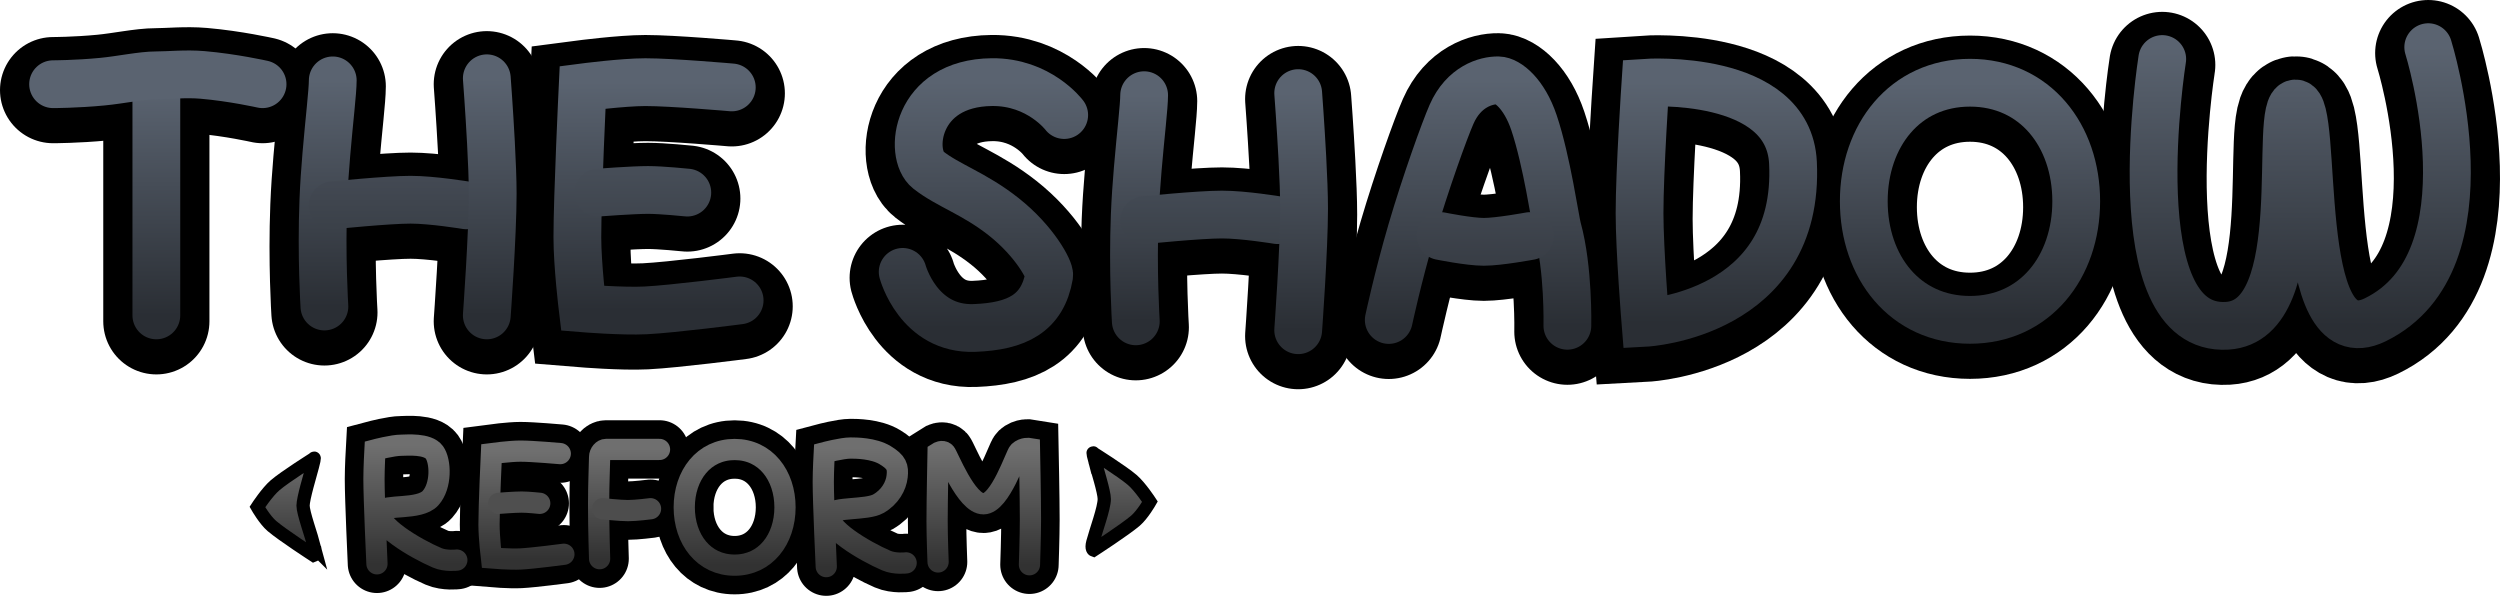<svg version="1.1" xmlns="http://www.w3.org/2000/svg" xmlns:xlink="http://www.w3.org/1999/xlink" width="470.951" height="112.242" viewBox="0,0,470.951,112.242"><defs><linearGradient x1="191.099" y1="17.387" x2="191.099" y2="63.71" gradientUnits="userSpaceOnUse" id="color-1"><stop offset="0" stop-color="#5a6370"/><stop offset="1" stop-color="#2a2e34"/></linearGradient><linearGradient x1="284.28" y1="17.051" x2="284.28" y2="63.285" gradientUnits="userSpaceOnUse" id="color-2"><stop offset="0" stop-color="#5a6370"/><stop offset="1" stop-color="#2a2e34"/></linearGradient><linearGradient x1="285.632" y1="42.43" x2="285.632" y2="51.43" gradientUnits="userSpaceOnUse" id="color-3"><stop offset="0" stop-color="#40464f"/><stop offset="1" stop-color="#383d45"/></linearGradient><linearGradient x1="129.887" y1="17.394" x2="129.887" y2="60.434" gradientUnits="userSpaceOnUse" id="color-4"><stop offset="0" stop-color="#5a6370"/><stop offset="1" stop-color="#2a2e34"/></linearGradient><linearGradient x1="126.929" y1="33.45" x2="126.929" y2="42.45" gradientUnits="userSpaceOnUse" id="color-5"><stop offset="0" stop-color="#474e58"/><stop offset="1" stop-color="#3f454e"/></linearGradient><linearGradient x1="67.565" y1="17.056" x2="67.565" y2="59.656" gradientUnits="userSpaceOnUse" id="color-6"><stop offset="0" stop-color="#5a6370"/><stop offset="1" stop-color="#2a2e34"/></linearGradient><linearGradient x1="81.086" y1="35.567" x2="81.086" y2="44.567" gradientUnits="userSpaceOnUse" id="color-7"><stop offset="0" stop-color="#434953"/><stop offset="1" stop-color="#3b4149"/></linearGradient><linearGradient x1="98.098" y1="16.662" x2="98.098" y2="61.331" gradientUnits="userSpaceOnUse" id="color-8"><stop offset="0" stop-color="#5a6370"/><stop offset="1" stop-color="#2a2e34"/></linearGradient><linearGradient x1="35.29" y1="18.896" x2="35.29" y2="61.331" gradientUnits="userSpaceOnUse" id="color-9"><stop offset="0" stop-color="#5a6370"/><stop offset="1" stop-color="#2a2e34"/></linearGradient><linearGradient x1="329.171" y1="17.442" x2="329.171" y2="62.727" gradientUnits="userSpaceOnUse" id="color-10"><stop offset="0" stop-color="#5a6370"/><stop offset="1" stop-color="#2a2e34"/></linearGradient><linearGradient x1="376.947" y1="17.5" x2="376.947" y2="62.169" gradientUnits="userSpaceOnUse" id="color-11"><stop offset="0" stop-color="#5a6370"/><stop offset="1" stop-color="#2a2e34"/></linearGradient><linearGradient x1="439.157" y1="10.8" x2="439.157" y2="63.307" gradientUnits="userSpaceOnUse" id="color-12"><stop offset="0" stop-color="#5a6370"/><stop offset="1" stop-color="#2a2e34"/></linearGradient><linearGradient x1="220.415" y1="19.847" x2="220.415" y2="62.448" gradientUnits="userSpaceOnUse" id="color-13"><stop offset="0" stop-color="#5a6370"/><stop offset="1" stop-color="#2a2e34"/></linearGradient><linearGradient x1="233.936" y1="38.359" x2="233.936" y2="47.359" gradientUnits="userSpaceOnUse" id="color-14"><stop offset="0" stop-color="#434a54"/><stop offset="1" stop-color="#3b4149"/></linearGradient><linearGradient x1="250.947" y1="19.454" x2="250.947" y2="64.123" gradientUnits="userSpaceOnUse" id="color-15"><stop offset="0" stop-color="#5a6370"/><stop offset="1" stop-color="#2a2e34"/></linearGradient><linearGradient x1="84.09" y1="85.749" x2="84.09" y2="108.13" gradientUnits="userSpaceOnUse" id="color-16"><stop offset="0" stop-color="#6f6f6f"/><stop offset="1" stop-color="#323232"/></linearGradient><linearGradient x1="191.158" y1="86.385" x2="191.158" y2="108.306" gradientUnits="userSpaceOnUse" id="color-17"><stop offset="0" stop-color="#6f6f6f"/><stop offset="1" stop-color="#323232"/></linearGradient><linearGradient x1="105.011" y1="86.899" x2="105.011" y2="107.24" gradientUnits="userSpaceOnUse" id="color-18"><stop offset="0" stop-color="#6f6f6f"/><stop offset="1" stop-color="#323232"/></linearGradient><linearGradient x1="124.341" y1="86.58" x2="124.341" y2="107.163" gradientUnits="userSpaceOnUse" id="color-19"><stop offset="0" stop-color="#6f6f6f"/><stop offset="1" stop-color="#323232"/></linearGradient><linearGradient x1="144.225" y1="86.593" x2="144.225" y2="108.38" gradientUnits="userSpaceOnUse" id="color-20"><stop offset="0" stop-color="#6f6f6f"/><stop offset="1" stop-color="#323232"/></linearGradient><linearGradient x1="168.729" y1="86.316" x2="168.729" y2="108.658" gradientUnits="userSpaceOnUse" id="color-21"><stop offset="0" stop-color="#6f6f6f"/><stop offset="1" stop-color="#323232"/></linearGradient><linearGradient x1="59.638" y1="88.314" x2="59.638" y2="106.537" gradientUnits="userSpaceOnUse" id="color-22"><stop offset="0" stop-color="#6f6f6f"/><stop offset="1" stop-color="#323232"/></linearGradient><linearGradient x1="217.149" y1="87.314" x2="217.149" y2="105.537" gradientUnits="userSpaceOnUse" id="color-23"><stop offset="0" stop-color="#6f6f6f"/><stop offset="1" stop-color="#323232"/></linearGradient></defs><g transform="translate(-5.837,-1.916)"><g data-paper-data="{&quot;isPaintingLayer&quot;:true}" fill-rule="nonzero" stroke-linejoin="miter" stroke-miterlimit="10" stroke-dasharray="" stroke-dashoffset="0" style="mix-blend-mode: normal"><g fill="none" stroke="#000000" stroke-width="20"><path d="M206.312,24.705c0,0 -4.713,-6.287 -13.611,-6.201c-14.439,0.14 -15.768,13.58 -12.014,16.54c3.756,2.96 8.653,4.419 14.206,8.806c5.947,4.697 8.752,10.125 8.591,11.058c-1.235,7.179 -6.08,9.601 -14.068,9.908c-10.584,0.408 -13.531,-10.565 -13.531,-10.565" stroke-linecap="round"/><g stroke-linecap="round"><path d="M267.452,63.312c0,0 1.706,-8.019 4.299,-16.851c2.642,-8.997 6.185,-18.839 7.532,-21.906c2.29,-5.218 6.495,-6.429 8.81,-6.386c1.736,0.032 4.879,2.49 6.725,7.997c2.438,7.277 3.964,18.251 4.432,19.941c2.1,7.577 1.85,18.295 1.85,18.295"/><path d="M294.044,47.501c0,0 -5.836,1.09 -8.683,1.09c-2.757,0 -8.141,-1.09 -8.141,-1.09"/></g><g stroke-linecap="round"><path d="M145.172,59.622c0,0 -12.413,1.614 -17.731,1.881c-4.347,0.218 -11.853,-0.395 -11.853,-0.395c0,0 -0.986,-8.093 -0.986,-13.374c0,-7.673 0.986,-28.233 0.986,-28.233c0,0 7.576,-0.991 11.834,-0.991c4.993,0 16.271,0.991 16.271,0.991"/><path d="M118.547,39.314c0,0 6.43,-0.495 9.368,-0.495c2.611,0 7.396,0.495 7.396,0.495"/></g><g stroke-linecap="round"><path d="M66.951,60.773c0,0 -0.611,-9.541 -0.199,-19.993c0.114,-2.89 0.325,-5.858 0.563,-8.671c0.536,-6.329 1.206,-11.868 1.206,-13.936"/><path d="M68.521,41.71c0,0 10.387,-1.052 14.659,-1.052c4.097,0 10.471,1.052 10.471,1.052"/><path d="M97.542,17.779c0,0 0.45,5.924 0.777,12.073c0.187,3.515 0.334,7.104 0.334,9.703c0,7.703 -1.112,22.893 -1.112,22.893"/></g><g stroke-linecap="round"><path d="M35.29,20.012c0,0 0,21.488 0,29.314c0,4.916 0,13.121 0,13.121"/><path d="M15.837,18.896c0,0 4.34,-0.004 9.26,-0.477c3.571,-0.343 7.447,-1.198 10.193,-1.198c2.35,0 5.552,-0.347 8.706,-0.075c5.732,0.495 11.304,1.75 11.304,1.75"/></g><path d="M315.808,63.844c0,0 -1.112,-13.701 -1.112,-20.659c0,-7.977 1.112,-24.568 1.112,-24.568c0,0 26.972,-1.826 27.791,15.076c1.386,28.601 -27.791,30.151 -27.791,30.151z" stroke-linecap="round"/><path d="M356.938,40.951c0,-12.335 7.731,-22.334 20.009,-22.334c12.279,0 20.009,9.999 20.009,22.334c0,12.335 -7.731,22.334 -20.009,22.334c-12.279,0 -20.009,-9.999 -20.009,-22.334z" stroke-linecap="butt"/><path d="M463.269,11.916c0,0 12.645,40.345 -10.005,51.369c-15.915,7.746 -10.395,-40.958 -15.007,-40.76c-4.428,0.19 3.153,40.922 -12.869,41.877c-20.453,1.219 -12.228,-50.252 -12.228,-50.252" stroke-linecap="round"/><g stroke-linecap="round"><path d="M219.8,63.565c0,0 -0.611,-9.541 -0.199,-19.993c0.114,-2.89 0.325,-5.858 0.563,-8.671c0.536,-6.329 1.206,-11.868 1.206,-13.936"/><path d="M221.371,44.501c0,0 10.387,-1.052 14.659,-1.052c4.097,0 10.471,1.052 10.471,1.052"/><path d="M250.391,20.571c0,0 0.45,5.924 0.777,12.073c0.187,3.515 0.334,7.104 0.334,9.703c0,7.703 -1.112,22.893 -1.112,22.893"/></g></g><g fill="none" stroke-width="9"><path d="M206.312,23.588c0,0 -4.713,-6.287 -13.611,-6.201c-14.439,0.14 -15.768,13.58 -12.014,16.54c3.756,2.96 8.653,4.419 14.206,8.806c5.947,4.697 8.752,10.125 8.591,11.058c-1.235,7.179 -6.08,9.601 -14.068,9.908c-10.584,0.408 -13.531,-10.565 -13.531,-10.565" stroke="url(#color-1)" stroke-linecap="round"/><g stroke-linecap="round"><path d="M267.452,62.195c0,0 1.706,-8.019 4.299,-16.851c2.642,-8.997 6.185,-18.839 7.532,-21.906c2.29,-5.218 6.495,-6.429 8.81,-6.386c1.736,0.032 4.879,2.49 6.725,7.997c2.438,7.277 3.964,18.251 4.432,19.941c2.1,7.577 1.85,18.295 1.85,18.295" stroke="url(#color-2)"/><path d="M294.044,46.384c0,0 -5.836,1.09 -8.683,1.09c-2.757,0 -8.141,-1.09 -8.141,-1.09" stroke="url(#color-3)"/></g><g stroke-linecap="round"><path d="M145.172,58.506c0,0 -12.413,1.614 -17.731,1.881c-4.347,0.218 -11.853,-0.395 -11.853,-0.395c0,0 -0.986,-8.093 -0.986,-13.374c0,-7.673 0.986,-28.233 0.986,-28.233c0,0 7.576,-0.991 11.834,-0.991c4.993,0 16.271,0.991 16.271,0.991" stroke="url(#color-4)"/><path d="M118.547,38.197c0,0 6.43,-0.495 9.368,-0.495c2.611,0 7.396,0.495 7.396,0.495" stroke="url(#color-5)"/></g><g stroke-linecap="round"><path d="M66.951,59.656c0,0 -0.611,-9.541 -0.199,-19.993c0.114,-2.89 0.325,-5.858 0.563,-8.671c0.536,-6.329 1.206,-11.868 1.206,-13.936" stroke="url(#color-6)"/><path d="M68.521,40.593c0,0 10.387,-1.052 14.659,-1.052c4.097,0 10.471,1.052 10.471,1.052" stroke="url(#color-7)"/><path d="M97.542,16.662c0,0 0.45,5.924 0.777,12.073c0.187,3.515 0.334,7.104 0.334,9.703c0,7.703 -1.112,22.893 -1.112,22.893" stroke="url(#color-8)"/></g><g stroke-linecap="round"><path d="M35.29,18.896c0,0 0,21.488 0,29.314c0,4.916 0,13.121 0,13.121" stroke="url(#color-9)"/><path d="M15.837,17.779c0,0 4.34,-0.004 9.26,-0.477c3.571,-0.343 7.447,-1.198 10.193,-1.198c2.35,0 5.552,-0.347 8.706,-0.075c5.732,0.495 11.304,1.75 11.304,1.75" stroke="#5a6370"/></g><path d="M315.808,62.727c0,0 -1.112,-13.701 -1.112,-20.659c0,-7.977 1.112,-24.568 1.112,-24.568c0,0 26.972,-1.826 27.791,15.076c1.386,28.601 -27.791,30.151 -27.791,30.151z" stroke="url(#color-10)" stroke-linecap="round"/><path d="M356.938,39.834c0,-12.335 7.731,-22.334 20.009,-22.334c12.279,0 20.009,9.999 20.009,22.334c0,12.335 -7.731,22.334 -20.009,22.334c-12.279,0 -20.009,-9.999 -20.009,-22.334z" stroke="url(#color-11)" stroke-linecap="butt"/><path d="M463.269,10.8c0,0 12.645,40.345 -10.005,51.369c-15.915,7.746 -10.395,-40.958 -15.007,-40.76c-4.428,0.19 3.153,40.922 -12.869,41.877c-20.453,1.219 -12.228,-50.252 -12.228,-50.252" stroke="url(#color-12)" stroke-linecap="round"/><g stroke-linecap="round"><path d="M219.8,62.448c0,0 -0.611,-9.541 -0.199,-19.993c0.114,-2.89 0.325,-5.858 0.563,-8.671c0.536,-6.329 1.206,-11.868 1.206,-13.936" stroke="url(#color-13)"/><path d="M221.371,43.385c0,0 10.387,-1.052 14.659,-1.052c4.097,0 10.471,1.052 10.471,1.052" stroke="url(#color-14)"/><path d="M250.391,19.454c0,0 0.45,5.924 0.777,12.073c0.187,3.515 0.334,7.104 0.334,9.703c0,7.703 -1.112,22.893 -1.112,22.893" stroke="url(#color-15)"/></g></g><g><g fill="none"><g stroke="#000000" stroke-width="11"><path d="M76.849,108.13c0,0 -0.564,-12.147 -0.564,-15.985c0,-2.124 0.188,-5.477 0.188,-5.477c0,0 3.322,-0.88 4.962,-0.88c0.978,0 4.967,-0.399 6.234,1.351c1.189,1.641 1.375,6.284 -0.732,8.615c-2.107,2.331 -8.693,1.085 -9.335,2.524c-1.101,2.466 6.379,6.919 10.556,8.711c1.648,0.707 3.739,0.437 3.739,0.437" stroke-linecap="round"/><path d="M182.553,107.778c0,0 -0.188,-4.769 -0.188,-7.652c0,-3.748 0.188,-12.93 0.188,-12.93c0,0 0.779,-0.503 1.317,0c0.486,0.455 3.969,9.655 7.242,9.626c3.157,-0.028 6.105,-9.267 6.677,-9.802c0.861,-0.805 1.975,-0.616 1.975,-0.616c0,0 0.188,9.412 0.188,13.37c0,3.162 -0.188,8.532 -0.188,8.532" stroke-linecap="round"/><g stroke-linecap="round"><path d="M112.064,106.328c0,0 -5.728,0.763 -8.182,0.889c-2.006,0.103 -5.47,-0.187 -5.47,-0.187c0,0 -0.455,-3.825 -0.455,-6.32c0,-3.626 0.455,-13.343 0.455,-13.343c0,0 3.496,-0.468 5.461,-0.468c2.304,0 7.508,0.468 7.508,0.468"/><path d="M99.778,96.731c0,0 2.967,-0.234 4.323,-0.234c1.205,0 3.413,0.234 3.413,0.234"/></g><g stroke-linecap="round"><path d="M118.792,107.163c0,0 -0.188,-5.284 -0.188,-10.356c0,-3.867 0.188,-7.61 0.188,-8.796c0,-0.749 0.605,-1.431 1.2,-1.431c1.725,0 10.085,0 10.085,0"/><path d="M128.385,97.751c0,0 -2.731,0.352 -4.254,0.352c-1.485,0 -4.774,-0.352 -4.774,-0.352"/></g><path d="M134.735,97.486c0.001,-6.016 3.668,-10.893 9.492,-10.893c5.824,0 9.49,4.878 9.49,10.894c-0.001,6.016 -3.668,10.893 -9.491,10.893c-5.824,-0 -9.49,-4.878 -9.49,-10.894z" stroke-linecap="butt"/><path d="M161.488,108.658c0,0 -0.564,-12.147 -0.564,-15.985c0,-2.124 0.188,-5.477 0.188,-5.477c0,0 3.322,-0.88 4.962,-0.88c0.978,0 4.334,0.017 6.516,1.351c2.182,1.334 2.449,2.199 2.249,4.006c-0.2,1.806 -1.331,3.883 -3.545,5.137c-2.214,1.254 -8.411,0.558 -9.053,1.996c-1.101,2.466 6.379,6.919 10.556,8.711c1.648,0.707 3.739,0.437 3.739,0.437" stroke-linecap="round"/></g><g stroke-width="4"><path d="M76.849,108.13c0,0 -0.564,-12.147 -0.564,-15.985c0,-2.124 0.188,-5.477 0.188,-5.477c0,0 3.322,-0.88 4.962,-0.88c0.978,0 4.967,-0.399 6.234,1.351c1.189,1.641 1.375,6.284 -0.732,8.615c-2.107,2.331 -8.693,1.085 -9.335,2.524c-1.101,2.466 6.379,6.919 10.556,8.711c1.648,0.707 3.739,0.437 3.739,0.437" stroke="url(#color-16)" stroke-linecap="round"/><path d="M182.553,107.778c0,0 -0.188,-4.769 -0.188,-7.652c0,-3.748 0.188,-12.93 0.188,-12.93c0,0 0.779,-0.503 1.317,0c0.486,0.455 3.969,9.655 7.242,9.626c3.157,-0.028 6.105,-9.267 6.677,-9.802c0.861,-0.805 1.975,-0.616 1.975,-0.616c0,0 0.188,9.412 0.188,13.37c0,3.162 -0.188,8.532 -0.188,8.532" stroke="url(#color-17)" stroke-linecap="round"/><g stroke-linecap="round"><path d="M112.064,106.328c0,0 -5.728,0.763 -8.182,0.889c-2.006,0.103 -5.47,-0.187 -5.47,-0.187c0,0 -0.455,-3.825 -0.455,-6.32c0,-3.626 0.455,-13.343 0.455,-13.343c0,0 3.496,-0.468 5.461,-0.468c2.304,0 7.508,0.468 7.508,0.468" stroke="url(#color-18)"/><path d="M99.778,96.731c0,0 2.967,-0.234 4.323,-0.234c1.205,0 3.413,0.234 3.413,0.234" stroke="#4f4f4f"/></g><g stroke-linecap="round"><path d="M118.792,107.163c0,0 -0.188,-5.284 -0.188,-10.356c0,-3.867 0.188,-7.61 0.188,-8.796c0,-0.749 0.605,-1.431 1.2,-1.431c1.725,0 10.085,0 10.085,0" stroke="url(#color-19)"/><path d="M128.385,97.751c0,0 -2.731,0.352 -4.254,0.352c-1.485,0 -4.774,-0.352 -4.774,-0.352" stroke="#4d4d4d"/></g><path d="M134.735,97.486c0.001,-6.016 3.668,-10.893 9.491,-10.893c5.824,0 9.49,4.878 9.49,10.894c-0.001,6.016 -3.668,10.893 -9.491,10.893c-5.824,-0 -9.49,-4.878 -9.49,-10.894z" stroke="url(#color-20)" stroke-linecap="butt"/><path d="M161.488,108.658c0,0 -0.564,-12.147 -0.564,-15.985c0,-2.124 0.188,-5.477 0.188,-5.477c0,0 3.322,-0.88 4.962,-0.88c0.978,0 4.334,0.017 6.516,1.351c2.182,1.334 2.449,2.199 2.249,4.006c-0.2,1.806 -1.331,3.883 -3.545,5.137c-2.214,1.254 -8.411,0.558 -9.053,1.996c-1.101,2.466 6.379,6.919 10.556,8.711c1.648,0.707 3.739,0.437 3.739,0.437" stroke="url(#color-21)" stroke-linecap="round"/></g></g><path d="M65.09,105.07c0.343,1.299 -0.136,1.467 -0.136,1.467c0,0 -5.937,-3.851 -7.898,-5.531c-1.344,-1.152 -2.733,-3.58 -2.733,-3.58c0,0 1.833,-2.809 3.334,-4.096c1.932,-1.656 7.297,-5.016 7.297,-5.016c0,0 0.305,-0.661 -0.27,1.515c-0.407,1.539 -1.754,5.996 -1.754,7.34c0,1.345 1.565,5.645 2.161,7.901z" fill="url(#color-22)" stroke="#000000" stroke-width="2.5" stroke-linecap="round"/><path d="M212.104,88.829c-0.576,-2.176 -0.27,-1.515 -0.27,-1.515c0,0 5.364,3.36 7.297,5.016c1.501,1.287 3.334,4.096 3.334,4.096c0,0 -1.388,2.428 -2.733,3.58c-1.961,1.681 -7.898,5.531 -7.898,5.531c0,0 -0.48,-0.168 -0.136,-1.467c0.596,-2.256 2.161,-6.41 2.161,-8.151c0,-1.345 -1.347,-5.552 -1.754,-7.09z" data-paper-data="{&quot;index&quot;:null}" fill="url(#color-23)" stroke="#000000" stroke-width="2.5" stroke-linecap="round"/></g></g></g></svg>